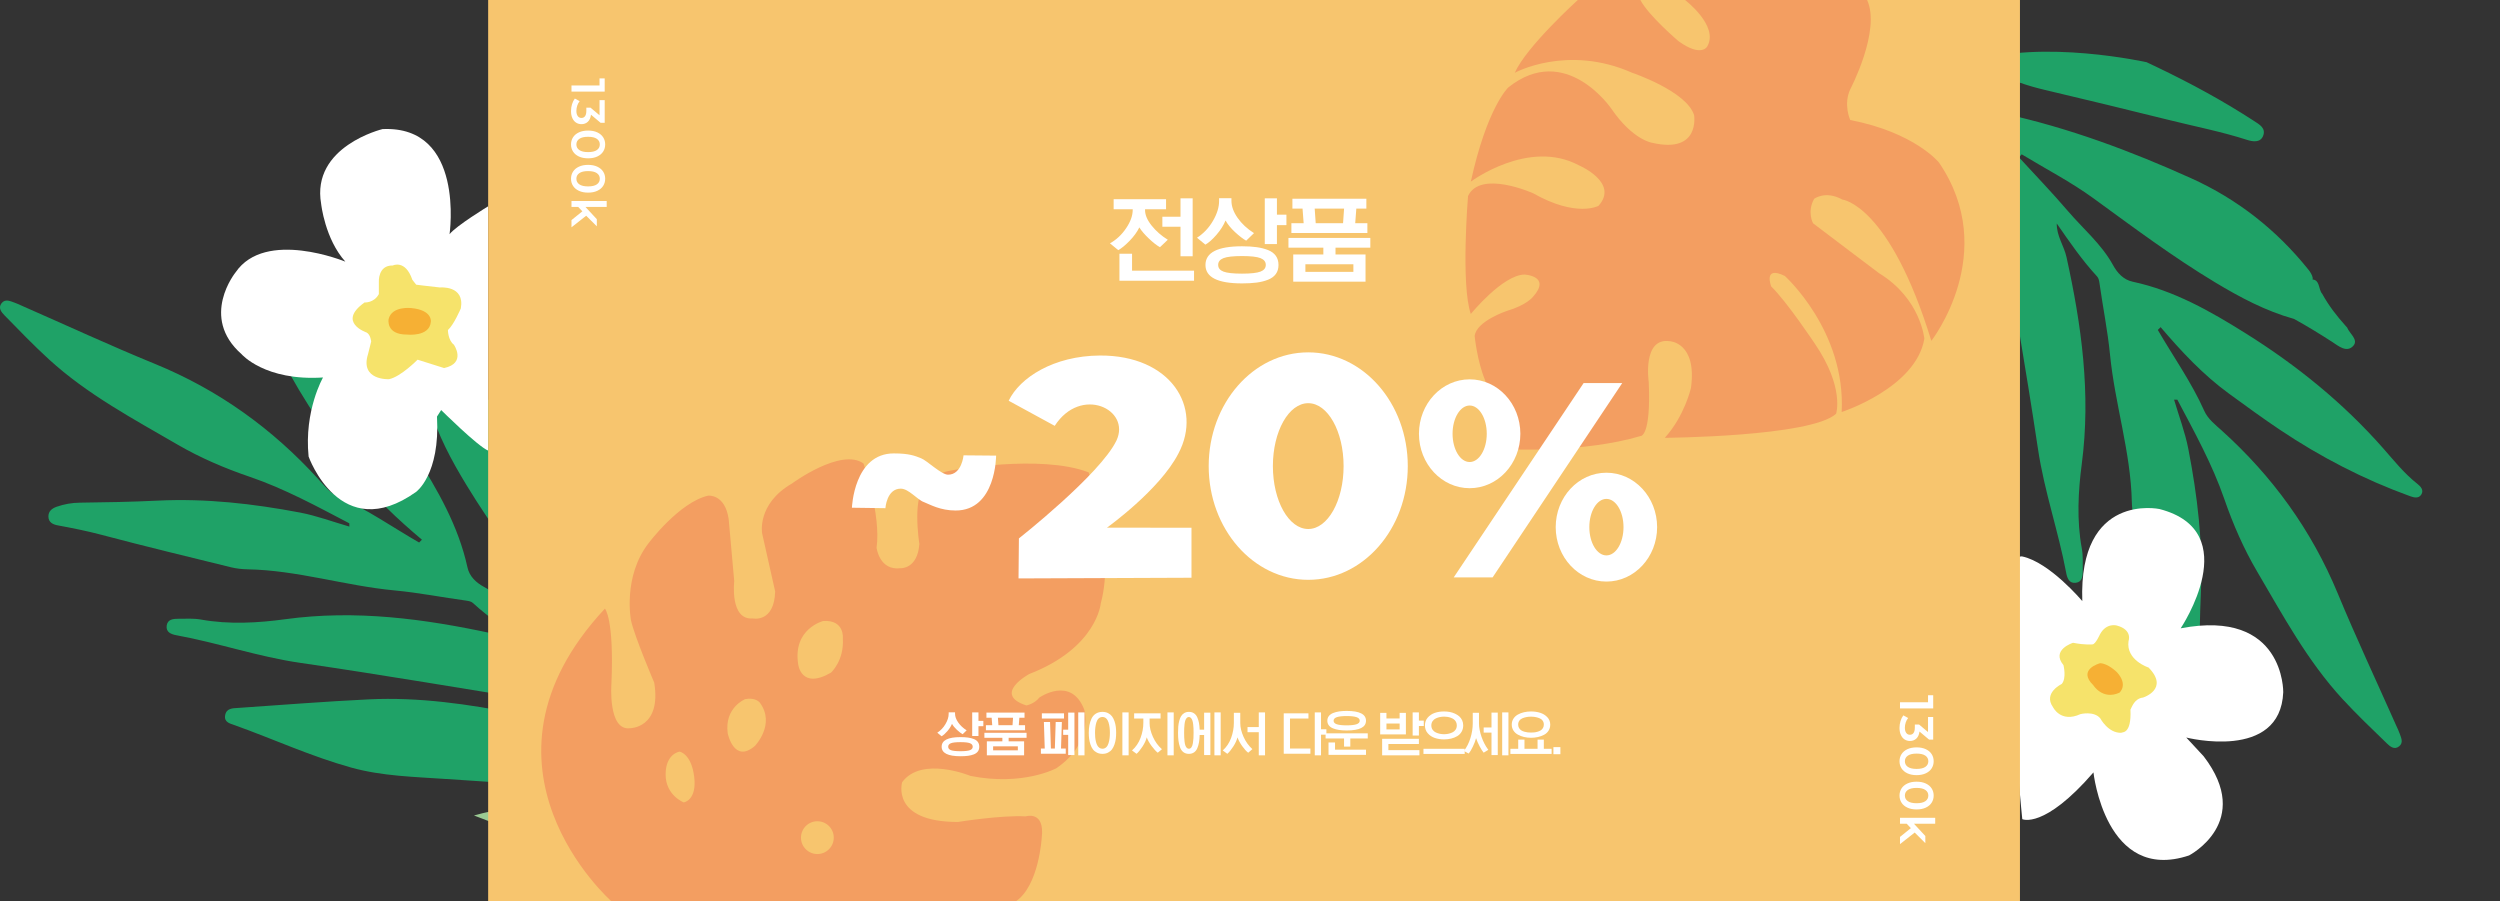 <?xml version="1.0" encoding="utf-8"?>
<!-- Generator: Adobe Illustrator 16.0.0, SVG Export Plug-In . SVG Version: 6.00 Build 0)  -->
<!DOCTYPE svg PUBLIC "-//W3C//DTD SVG 1.1//EN" "http://www.w3.org/Graphics/SVG/1.1/DTD/svg11.dtd">
<svg version="1.1" id="Layer_1" xmlns="http://www.w3.org/2000/svg" xmlns:xlink="http://www.w3.org/1999/xlink" x="0px" y="0px"
	 width="474.95px" height="171.22px" viewBox="0 0 474.95 171.22" enable-background="new 0 0 474.95 171.22" xml:space="preserve">
<rect x="0" y="0" width="474.95" height="171.22" fill="#333333" stroke="none"/>
<path fill="#1FA269" d="M411.323,65.38"/>
<path fill="#1FA267" d="M459.258,91.925c-2.51-1.964-4.449-4.428-6.543-6.804c-7.549-8.564-16.344-15.693-26.039-21.766
	c-6.762-4.234-13.607-8.143-21.51-9.837c-1.752-0.376-2.906-1.653-3.734-3.159c-2.203-3.999-5.703-6.909-8.609-10.31
	c-2.973-3.477-6.156-6.773-9.248-10.148c0.168-0.195,0.338-0.391,0.504-0.586c4.564,2.767,9.344,5.236,13.645,8.366
	c7.559,5.502,15.049,11.111,23.051,15.929c4.723,2.843,9.648,5.483,15.049,6.982l0.002,0.001c2.469,1.357,4.863,2.829,7.234,4.356
	c1.125,0.725,2.762,2.165,4.021,0.75c1.033-1.159-0.707-2.301-1.17-3.468c-0.107-0.115-0.209-0.231-0.311-0.347
	c-1.678-1.868-3.209-3.843-4.42-6.056c-0.408-0.434-0.488-1.193-0.721-1.802c-0.189-0.491-0.477-0.882-1.117-0.925
	c0.012-0.091,0.021-0.182,0.037-0.272c-0.117-0.624-0.451-1.132-0.842-1.621c-6.043-7.549-13.508-13.392-22.26-17.342
	c-11.471-5.18-23.273-9.584-35.609-12.284c-3.193-0.699-5.771-2.097-7.871-4.411c-1.5-1.657-3.146-3.015-5.072-3.916
	c2.096,0.246,4.193,0.358,6.316,0.191c1.084-0.085,2.105-0.451,3.158-0.685l1.533,0.692c1.6,0.912,3.256,1.634,4.951,2.235
	l0.066,0.029l0.01-0.001c1.527,0.538,3.088,0.98,4.674,1.355c7.889,1.869,15.771,3.767,23.637,5.727
	c4.955,1.234,9.973,2.212,14.848,3.783c0.98,0.316,2.504,0.603,3.033-0.776c0.564-1.461-0.676-2.136-1.758-2.839
	c-5.902-3.839-12.076-7.178-18.418-10.215c-0.65-0.312-1.303-0.624-1.959-0.93c0,0-19.914-4.43-32.904-0.093l0.645,0.291
	c-3.563,0.098-7.123,0.205-10.686,0.295v0v0c-0.137-0.015-0.271-0.048-0.402-0.085c-0.033-0.009-0.068-0.01-0.1-0.021
	c-1.236,0.017-2.475,0.111-3.707,0.034c-1.861-0.118-2.113,0.6-1.402,2.172c1.166,2.579,1.979,5.293,2.414,8.083
	c1.834,11.671,2.449,23.456,3.316,35.223c0.447,6.042,0.594,12.173,2.258,18.062c2.137,7.568,5.467,14.712,8.154,22.087
	c0.314,0.869,0.545,2.051,1.871,1.832c1.393-0.232,1.35-1.451,1.414-2.501c0.52-8.263,1.146-16.52,1.504-24.789
	c0.42-9.559-0.996-18.933-2.877-28.303c-1.537-7.642-3.197-15.176-6.631-22.219c0.207-0.206,0.416-0.411,0.619-0.617l0,0l0,0
	c4.443,3.533,7.707,7.73,7.855,13.729c0.027,1.144,0.152,2.294,0.338,3.425c2.58,15.659,5.344,31.29,7.699,46.982
	c1.199,7.978,3.875,15.57,5.35,23.457c0.188,1.005,0.582,2.014,1.818,1.855c1.244-0.162,1.322-1.276,1.316-2.271
	c-0.012-1.412,0.086-2.855-0.17-4.229c-0.994-5.354-0.695-10.869-0.014-16.047c1.764-13.411-0.041-26.365-2.9-39.335
	c-0.477-2.158-1.9-4.028-1.848-6.379c2.42,3.5,4.809,6.975,7.68,10.087c0.27,0.293,0.371,0.798,0.43,1.221
	c0.639,4.54,1.563,9.063,2.006,13.601c0.924,9.393,3.928,18.458,4.145,27.938c0.023,1.053,0.146,2.126,0.402,3.146
	c2.059,8.21,4.082,16.432,6.291,24.603c0.738,2.732,1.295,5.483,1.824,8.253c0.164,0.87,0.527,1.755,1.65,1.781
	c1.057,0.024,1.588-0.7,1.891-1.577c0.49-1.424,0.742-2.885,0.752-4.412c0.035-4.927,0.104-9.873,0.318-14.772
	c0.402-9.159-0.658-18.103-2.389-27.011c-0.617-3.187-1.793-6.264-2.715-9.39c0.207,0,0.412,0,0.619,0
	c3.26,6.158,6.645,12.278,8.926,18.874c1.654,4.78,3.666,9.406,6.197,13.714c4.945,8.415,9.6,17.069,16.285,24.317
	c2.682,2.906,5.549,5.644,8.393,8.393c0.59,0.57,1.42,1.301,2.336,0.563c0.869-0.701,0.383-1.62,0.096-2.443
	c-0.174-0.5-0.412-0.975-0.629-1.459c-3.723-8.379-7.621-16.686-11.131-25.154c-4.992-12.045-12.41-22.268-22.064-30.966
	c-1.211-1.092-2.598-2.155-3.297-3.725c-2.422-5.422-5.855-10.257-8.824-15.359c0.178-0.177,0.357-0.355,0.537-0.533
	c3.945,4.621,8.049,9.035,13.016,12.654c3.201,2.33,6.389,4.665,9.68,6.868c7.727,5.172,15.92,9.414,24.664,12.58
	c0.762,0.275,1.652,0.516,2.162-0.297C460.528,93.114,459.879,92.412,459.258,91.925z"/>
<g>
	<path fill="#1FA267" d="M120.043,151.148c-11.681-1.777-23.467-2.337-35.238-3.149c-6.043-0.418-12.176-0.535-18.072-2.172
		c-7.579-2.102-14.738-5.398-22.126-8.049c-0.87-0.312-2.054-0.535-1.839-1.862c0.223-1.394,1.442-1.354,2.493-1.426
		c8.259-0.56,16.514-1.225,24.78-1.624c9.557-0.463,18.938,0.908,28.317,2.745c7.649,1.499,15.19,3.124,22.251,6.524
		c0.204-0.207,0.408-0.414,0.612-0.621h0.001l0,0c-3.555-4.426-7.767-7.67-13.767-7.79c-1.145-0.023-2.295-0.142-3.427-0.323
		c-15.67-2.505-31.313-5.194-47.018-7.477c-7.983-1.161-15.589-3.799-23.482-5.238c-1.006-0.183-2.017-0.57-1.863-1.809
		c0.154-1.244,1.27-1.328,2.266-1.325c1.411,0.004,2.854-0.101,4.228,0.148c5.36,0.97,10.872,0.644,16.048-0.063
		c13.401-1.827,26.364-0.083,39.348,2.714c2.161,0.465,4.037,1.881,6.389,1.816c-3.51-2.401-6.997-4.775-10.123-7.631
		c-0.295-0.269-0.799-0.367-1.224-0.425c-4.542-0.618-9.07-1.517-13.61-1.94c-9.396-0.877-18.476-3.839-27.958-4.012
		c-1.053-0.02-2.128-0.138-3.147-0.389c-8.22-2.02-16.451-4.004-24.633-6.174c-2.735-0.725-5.487-1.27-8.261-1.784
		c-0.87-0.161-1.758-0.52-1.789-1.644c-0.028-1.055,0.693-1.589,1.569-1.896c1.421-0.497,2.879-0.757,4.408-0.774
		c4.926-0.058,9.872-0.15,14.771-0.389c9.156-0.445,18.104,0.573,27.02,2.261c3.19,0.604,6.273,1.764,9.404,2.671
		c-0.001-0.207-0.002-0.414-0.004-0.621c-6.173-3.229-12.309-6.584-18.916-8.836c-4.788-1.631-9.424-3.62-13.743-6.131
		c-8.438-4.904-17.114-9.519-24.395-16.171c-2.919-2.667-5.669-5.52-8.433-8.351c-0.572-0.586-1.308-1.416-0.572-2.334
		c0.696-0.872,1.617-0.391,2.441-0.107c0.5,0.171,0.979,0.409,1.463,0.623c8.396,3.683,16.721,7.541,25.205,11.01
		c12.07,4.935,22.327,12.306,31.072,21.918c1.097,1.207,2.167,2.586,3.74,3.281c5.433,2.394,10.285,5.804,15.398,8.751
		c0.178-0.181,0.355-0.361,0.532-0.542c-4.64-3.924-9.073-8.006-12.715-12.956c-2.347-3.188-4.696-6.366-6.915-9.646
		c-5.208-7.703-9.489-15.875-12.697-24.604c-0.277-0.759-0.522-1.648,0.288-2.163c0.838-0.533,1.542,0.111,2.033,0.731
		c1.976,2.5,4.448,4.427,6.836,6.511c8.6,7.508,15.77,16.27,21.888,25.936c4.267,6.741,8.207,13.567,9.939,21.462
		c0.383,1.75,1.666,2.9,3.176,3.722c4.01,2.182,6.938,5.667,10.352,8.56c3.49,2.955,6.801,6.123,10.191,9.197
		c0.193-0.168,0.389-0.336,0.584-0.505c-2.789-4.551-5.281-9.319-8.431-13.604c-5.538-7.531-11.183-14.996-16.038-22.977
		c-2.865-4.709-5.529-9.622-7.053-15.014c0-0.001,0-0.001-0.002-0.003c-1.369-2.463-2.852-4.85-4.391-7.213
		c-0.73-1.122-2.177-2.752-0.77-4.019c1.154-1.039,2.304,0.697,3.474,1.155c0.114,0.104,0.231,0.206,0.349,0.31
		c1.875,1.666,3.857,3.189,6.076,4.389c0.436,0.408,1.195,0.484,1.806,0.714c0.491,0.186,0.885,0.472,0.931,1.112
		c0.091-0.011,0.182-0.022,0.271-0.039c0.625,0.115,1.135,0.447,1.623,0.836c7.58,6.006,13.458,13.442,17.449,22.176
		c5.234,11.448,9.695,23.229,12.453,35.551c0.715,3.189,2.125,5.761,4.449,7.849c1.663,1.494,3.028,3.133,3.938,5.054
		c-0.256-2.091-0.378-4.191-0.221-6.314c0.088-1.183,0.511-2.29,0.73-3.446c-2.22-3.416-3.498-7.096-4.424-10.928
		c-1.906-7.88-3.842-15.753-5.839-23.61c-1.257-4.948-2.259-9.962-3.854-14.829c-0.32-0.978-0.613-2.501,0.763-3.038
		c1.458-0.569,2.139,0.666,2.847,1.745c3.868,5.885,7.235,12.043,10.302,18.37c0.314,0.649,0.631,1.301,0.939,1.954
		c0,2.104,0.002,4.206,0.003,6.309v0.002c0.409,12.216-0.038,24.426-0.293,36.636v-0.001v0.002c0.016,0.137,0.05,0.271,0.087,0.402
		c0.01,0.033,0.012,0.067,0.021,0.1c-0.01,1.235-0.099,2.477-0.016,3.705c0.127,1.863-0.59,2.118-2.165,1.415
		C125.553,152.372,122.834,151.573,120.043,151.148z"/>
	<path fill="#9BCB93" d="M119.839,166.416c-0.063,0.001-0.124,0.001-0.188,0.001c-6.902-3.137-14.127-5.445-21.164-8.236
		c-2.803-1.111-5.627-2.171-8.441-3.254c2.229-0.621,4.371-1.149,6.417-0.891c6.989,0.887,14.077-0.254,21.041,1.26
		c4.431,0.965,9.198,0.502,13.163,3.313v0.001c0.002,0.067,0.004,0.135,0.005,0.203c0.065,2.519,0.13,5.037,0.196,7.557
		c-0.156,0.001-0.313,0.002-0.47,0.002C126.878,166.387,123.358,166.401,119.839,166.416z"/>
</g>
<g>
	<path fill="#FFFFFF" d="M384.194,155.623c0,0,4.111,1.988,13.521-8.882c0,0,2.254,21.077,18.16,15.775
		c0,0,12.328-6.363,2.785-18.824l-3.316-3.578c0,0,17.896,4.572,18.426-8.617c0,0,0.266-15.906-19.486-12.129
		c0,0,12.395-18.426-4.043-22.667c0,0-15.375-3.248-14.646,17.497c0,0-6.164-7.356-11.4-8.483
		C378.958,104.588,384.194,155.623,384.194,155.623z"/>
	<path fill="#F6E36B" d="M397.549,122.417c0,0-1.324,0.166-3.713-0.299c0,0-4.24,1.326-1.82,4.242c0,0,0.629,2.494-0.332,3.584
		c0,0-3.578,1.686-1.656,4.403c0,0,1.457,3.049,5.203,1.325c0,0,2.549-0.662,3.775,0.795c0,0,1.494,2.851,4.012,2.752
		c0.031-0.199,1.953,0.463,1.723-4.408c0.299-0.498,0.73-2.088,2.387-2.287c0,0,5.07-1.59,1.061-5.699c0,0-4.34-1.393-3.813-5.038
		c0,0,0.83-2.12-2.219-2.948c0,0-1.99-0.598-3.215,1.689C398.942,120.528,398.114,122.389,397.549,122.417z"/>
	<path fill="#F6B034" d="M398.975,125.997c0,0-4.408,1.159-1.293,4.175c0,0,1.758,2.884,4.971,1.425c0,0,1.723-1.458-0.465-3.877
		C402.188,127.719,400.5,126.029,398.975,125.997z"/>
</g>
<g>
	<path fill="#FFFFFF" d="M92.741,39.192c0,0-6.098,3.712-7.335,5.303c0,0,3.004-20.679-12.725-19.972c0,0-13.61,3.27-11.666,14.228
		c0,0,0.707,6.628,4.595,10.958c0,0-15.2-6.274-20.855,2.033c0,0-6.893,8.483,1.148,15.553c0,0,4.419,5.126,15.466,4.419
		c0,0-3.624,6.274-2.74,15.023c0,0,6.01,16.967,20.414,6.716c0,0,4.596-3.27,3.977-14.316l0.795-1.236c0,0,6.895,6.849,8.927,7.71
		V39.192z"/>
	<path fill="#F6E36B" d="M71.973,55.873v-2.32c0,0-0.198-3.181,2.652-3.115c0,0,2.386-1.193,3.711,2.717l0.729,0.928
		c0,0,1.988,0.266,4.507,0.53c0,0,4.771-0.464,3.977,3.977c0,0-1.324,3.115-2.452,4.109c0,0,0,1.922,1.128,2.784
		c0,0,2.451,3.513-1.857,4.44l-5.037-1.59c0,0-3.182,3.247-5.435,3.711c0,0-5.567,0.266-3.978-4.771l0.598-2.386
		c0,0-0.108-1.326-0.883-1.723c0,0-5.68-1.922-0.377-5.7C69.256,57.463,71.046,57.596,71.973,55.873z"/>
	<path fill="#F6B034" d="M73.829,60.625c0,0-0.582,2.937,3.485,2.937c0,0,4.27,0.494,4.535-2.404c0,0,0.396-2.235-3.713-2.633
		C78.137,58.524,74.426,58.086,73.829,60.625z"/>
</g>
<g>
	<rect x="92.741" fill="#F7C56E" width="291.009" height="171.22"/>
	<path fill="#F39E61" d="M320.122,0c0,0,6.451,4.904,4.24,8.793c0,0-1.061,2.209-5.479-0.973c0,0-5.658-4.805-7.246-7.82h-11.885
		c0,0-9.766,8.837-11.977,13.83c0,0,9.943-5.479,22.316,0c0,0,10.338,3.491,11.752,8.042c0,0,1.238,7.379-7.953,5.258
		c0,0-3.666-0.486-7.777-6.496c0,0-8.66-12.725-19.572-4.021c0,0-4.023,3.756-7.115,17.895c0,0,11.002-8.219,20.545-3.093
		c0,0,7.689,3.27,3.713,7.688c0,0-4.152,2.298-12.416-2.386c0,0-10.031-4.507-12.371,0.53c0,0-1.395,16.834,0.529,22.402
		c0,0,6.031-7.423,10.205-7.489c0,0,5.17,0.265,1.594,4.242c0,0-1.129,1.524-4.906,2.652c0,0-5.834,1.922-6.164,4.771
		c0,0,0.465,4.772,1.988,8.417c0,0,2.584,9.412,4.971,13.124c0,0,13.787,0.662,24.523-2.52c0,0,2.055,0.331,1.59-10.272
		c0,0-1.258-8.484,3.979-7.755c0,0,5.234,0.199,4.043,8.882c0,0-1.195,5.301-4.971,9.477c0,0,27.77-0.198,32.543-4.572
		c0,0,1.656-4.971-4.043-13.322c0,0-5.238-7.888-8.287-10.87c0,0-1.59-4.043,2.586-1.988c0,0,11.598,10.406,10.805,25.849
		c0,0,14.117-4.572,15.705-13.918c0,0-0.662-7.622-8.613-12.46c0,0-11.334-8.55-12.529-9.478c0,0-1.191-2.121,0.199-4.639
		c0,0,2.123-1.657,5.369,0.133c0,0,8.947,0.927,16.9,26.843c0,0,13.125-16.769,1.459-33.869c0,0-4.563-5.7-16.863-8.086
		c0,0-1.354-2.916,0-5.833c0,0,5.861-11.135,3.209-16.967H320.122z"/>
	<path fill="#F39E61" d="M195.518,128.058c12.9-4.985,13.608-13.44,13.608-13.44c2.827-10.295-2.297-24.876-2.297-24.876
		c-9.191-3.536-26.159-0.354-26.159-0.354c-3.357,0.531-4.417,2.652-4.417,2.652c-3.182,1.413-1.592,11.311-1.592,11.311
		c-0.353,4.773-3.535,4.596-3.535,4.596c-4.064,0.53-4.595-3.889-4.595-3.889c0.884-6.186-2.475-15.994-2.475-15.994
		c-4.242-3.094-13.609,3.799-13.609,3.799c-6.717,3.889-5.656,9.479-5.656,9.479l2.475,11.023c-0.177,6.01-4.242,5.127-4.242,5.127
		c-4.418,0.353-3.534-7.07-3.534-7.07l-1.061-11.842c-0.707-4.772-3.889-4.418-3.889-4.418c-5.479,1.236-11.311,9.014-11.311,9.014
		c-4.95,6.362-3.359,14.669-3.359,14.669c0.708,3.182,4.42,11.843,4.42,11.843c1.413,8.66-4.597,8.66-4.597,8.66
		c-4.242,0.53-3.534-8.484-3.534-8.484c0.53-12.371-1.237-14.241-1.237-14.241c-27.926,29.944,1.237,55.6,1.237,55.6h76.839
		c4.374-2.96,4.904-12.019,4.904-12.019c0.663-5.303-3.049-4.109-3.049-4.109c-4.639-0.266-12.857,1.061-12.857,1.061
		c-12.858,0-10.604-7.557-10.604-7.557c3.71-5.036,12.989-1.191,12.989-1.191c9.942,1.987,16.306-1.459,16.306-1.459
		c7.158-4.904,5.302-11.135,5.302-11.135c-2.519-6.496-8.527-2.298-8.527-2.298c-0.972,1.237-2.475,1.503-2.475,1.503
		C188.447,131.895,195.518,128.058,195.518,128.058z M129.9,152.442c0,0-3.446-1.326-3.446-5.303s2.651-4.346,2.651-4.346
		s2.253,0.369,2.783,4.824C132.418,152.073,129.9,152.442,129.9,152.442z M143.422,141.704c-3.978,3.447-5.17-2.386-5.17-2.386
		c-0.663-4.905,3.313-6.495,3.313-6.495c1.988-0.397,2.784,0.662,2.784,0.662C147.398,137.594,143.422,141.704,143.422,141.704z
		 M155.285,162.25c-1.72,0-3.115-1.395-3.115-3.115s1.396-3.115,3.115-3.115c1.721,0,3.115,1.395,3.115,3.115
		S157.006,162.25,155.285,162.25z M157.87,127.786c-5.7,3.313-6.229-1.591-6.229-1.591c-1.061-6.761,4.76-8.219,4.76-8.219
		c4.098-0.265,3.723,3.313,3.723,3.313C160.389,125.532,157.87,127.786,157.87,127.786z"/>
	<g>
		<path fill="#FFFFFF" d="M183.644,138.749l-0.766,0.739c-0.318-0.181-0.681-0.459-1.086-0.834
			c-0.406-0.375-0.717-0.756-0.933-1.141c-0.192,0.469-0.485,0.932-0.879,1.389s-0.759,0.781-1.095,0.973l-0.82-0.676
			c0.637-0.408,1.157-0.957,1.56-1.645c0.402-0.688,0.604-1.339,0.604-1.951v-0.271h1.208v0.253c0,0.541,0.202,1.099,0.604,1.672
			C182.442,137.831,182.977,138.328,183.644,138.749z M186.042,141.867c0,0.35-0.087,0.644-0.262,0.884s-0.428,0.427-0.761,0.56
			c-0.334,0.131-0.705,0.225-1.113,0.279c-0.409,0.054-0.887,0.08-1.434,0.08c-2.386,0-3.578-0.601-3.578-1.803
			c0-1.219,1.192-1.829,3.578-1.829c0.541,0,1.017,0.028,1.429,0.085c0.412,0.058,0.784,0.152,1.118,0.284
			c0.333,0.132,0.587,0.32,0.761,0.563C185.954,141.214,186.042,141.513,186.042,141.867z M184.275,142.516
			c0.348-0.132,0.522-0.352,0.522-0.657c0-0.307-0.174-0.527-0.522-0.663c-0.349-0.136-0.95-0.203-1.803-0.203
			c-0.859,0-1.463,0.067-1.812,0.203c-0.349,0.136-0.523,0.356-0.523,0.663c0,0.306,0.174,0.525,0.523,0.657
			c0.348,0.132,0.952,0.198,1.812,0.198C183.325,142.714,183.926,142.648,184.275,142.516z M185.888,135.341v1.604h0.928v1.019
			h-0.928v1.856h-1.19v-4.479H185.888z"/>
		<path fill="#FFFFFF" d="M195.028,139.217v0.955h-3.407v0.667h2.938v2.659h-7.076v-2.659h2.948v-0.667h-3.417v-0.955H195.028z
			 M194.74,137.775v0.965h-7.437v-0.965h1.199l-0.108-1.424h-0.992v-0.965h7.238v0.965h-0.982l-0.108,1.424H194.74z
			 M188.673,141.794v0.749h4.696v-0.749H188.673z M189.584,136.351l0.099,1.424h2.677l0.099-1.424H189.584z"/>
		<path fill="#FFFFFF" d="M199.49,137.162l0.162,5.049h0.748l0.162-5.049h1.172l-0.162,5.049h0.901v0.982h-4.723v-0.982h0.73
			l-0.162-5.049H199.49z M202.14,135.521v0.982h-4.209v-0.982H202.14z M204.123,135.386v8.067h-1.19v-3.84h-0.955v-0.991h0.955
			v-3.236H204.123z M206.034,135.341v8.157h-1.19v-8.157H206.034z"/>
		<path fill="#FFFFFF" d="M209.45,135.242c0.396,0,0.75,0.078,1.059,0.234s0.559,0.361,0.748,0.613s0.346,0.556,0.469,0.91
			c0.123,0.355,0.208,0.711,0.252,1.068s0.067,0.74,0.067,1.149c0,0.402-0.022,0.784-0.067,1.145s-0.129,0.72-0.252,1.077
			s-0.279,0.664-0.469,0.92c-0.189,0.255-0.438,0.463-0.748,0.621c-0.31,0.16-0.663,0.239-1.059,0.239
			c-0.397,0-0.75-0.078-1.059-0.234c-0.31-0.156-0.561-0.36-0.753-0.612c-0.192-0.253-0.349-0.559-0.469-0.916
			s-0.204-0.717-0.252-1.081c-0.048-0.364-0.072-0.749-0.072-1.158c0-0.517,0.041-0.996,0.122-1.438
			c0.081-0.441,0.215-0.86,0.401-1.257c0.187-0.396,0.457-0.709,0.812-0.938C208.534,135.356,208.957,135.242,209.45,135.242z
			 M209.441,136.215c-0.282,0-0.521,0.092-0.716,0.274c-0.195,0.184-0.34,0.434-0.433,0.749c-0.093,0.315-0.16,0.632-0.199,0.95
			c-0.039,0.319-0.059,0.662-0.059,1.028c0,0.294,0.011,0.569,0.032,0.825c0.021,0.255,0.063,0.521,0.126,0.802
			c0.063,0.279,0.145,0.519,0.244,0.716c0.099,0.199,0.234,0.363,0.406,0.492c0.171,0.129,0.371,0.193,0.599,0.193
			c0.283,0,0.521-0.094,0.717-0.279s0.341-0.438,0.437-0.752c0.096-0.316,0.164-0.635,0.203-0.956
			c0.039-0.321,0.059-0.669,0.059-1.041c0-0.366-0.02-0.709-0.059-1.028c-0.04-0.318-0.107-0.635-0.203-0.95
			s-0.243-0.565-0.441-0.749C209.955,136.307,209.717,136.215,209.441,136.215z M214.417,135.341v8.157h-1.189v-8.157H214.417z"/>
		<path fill="#FFFFFF" d="M220.745,142.335l-0.793,0.668c-0.355-0.277-0.747-0.705-1.176-1.285c-0.43-0.58-0.735-1.128-0.915-1.645
			c-0.126,0.535-0.394,1.117-0.802,1.748s-0.788,1.094-1.136,1.389l-0.865-0.641c0.727-0.637,1.268-1.432,1.623-2.384
			c0.354-0.952,0.532-1.903,0.532-2.853v-0.83h-1.749v-0.982h5.021v0.982h-2.082v0.884c0,0.8,0.21,1.666,0.631,2.601
			C219.453,140.922,220.023,141.705,220.745,142.335z M222.98,135.341v8.157h-1.189v-8.157H222.98z"/>
		<path fill="#FFFFFF" d="M229.948,135.386v8.067h-1.19v-3.813h-0.847c-0.012,0.506-0.051,0.955-0.117,1.348
			c-0.066,0.395-0.171,0.768-0.315,1.123c-0.145,0.354-0.353,0.627-0.626,0.82c-0.273,0.191-0.603,0.288-0.987,0.288
			c-0.415,0-0.765-0.11-1.05-0.329c-0.286-0.219-0.499-0.53-0.64-0.933c-0.141-0.403-0.239-0.82-0.293-1.253
			s-0.081-0.929-0.081-1.487c0-0.438,0.015-0.835,0.045-1.19c0.03-0.354,0.09-0.71,0.18-1.068c0.09-0.357,0.209-0.657,0.356-0.9
			c0.147-0.244,0.347-0.44,0.599-0.591c0.252-0.149,0.547-0.226,0.883-0.226c0.379,0,0.702,0.09,0.969,0.271
			c0.267,0.181,0.475,0.437,0.622,0.767c0.147,0.33,0.255,0.682,0.324,1.055c0.069,0.373,0.113,0.802,0.131,1.289h0.847v-3.236
			H229.948z M226.27,136.414c-0.114-0.132-0.252-0.198-0.415-0.198s-0.301,0.066-0.415,0.198c-0.114,0.133-0.202,0.29-0.262,0.474
			c-0.06,0.183-0.106,0.423-0.14,0.721s-0.054,0.561-0.063,0.789s-0.014,0.501-0.014,0.82c0,0.324,0.005,0.603,0.014,0.833
			c0.009,0.232,0.03,0.496,0.063,0.794s0.08,0.54,0.14,0.726s0.147,0.346,0.262,0.478c0.114,0.132,0.252,0.198,0.415,0.198
			c0.198,0,0.362-0.09,0.491-0.27c0.129-0.182,0.221-0.438,0.275-0.771s0.09-0.646,0.108-0.938c0.018-0.291,0.027-0.641,0.027-1.05
			c0-0.313-0.004-0.586-0.014-0.82c-0.009-0.234-0.03-0.497-0.063-0.789c-0.033-0.291-0.081-0.53-0.144-0.716
			C226.473,136.706,226.384,136.546,226.27,136.414z M231.904,135.341v8.157h-1.19v-8.157H231.904z"/>
		<path fill="#FFFFFF" d="M237.925,142.318l-0.793,0.686c-0.355-0.271-0.736-0.693-1.146-1.268
			c-0.408-0.573-0.706-1.125-0.892-1.653c-0.127,0.534-0.393,1.116-0.798,1.744c-0.406,0.628-0.783,1.089-1.132,1.384l-0.865-0.641
			c0.715-0.637,1.245-1.432,1.591-2.384s0.519-1.903,0.519-2.853v-1.911h1.217v1.965c0,0.794,0.206,1.654,0.617,2.583
			C236.655,140.898,237.216,141.681,237.925,142.318z M240.331,135.341v8.157h-1.189v-4.39h-2.137v-0.982h2.137v-2.785H240.331z"/>
		<path fill="#FFFFFF" d="M243.883,143.193v-7.672h4.696v0.982h-3.506v5.707h3.876v0.982H243.883z M250.968,135.341v3.209h1.019
			v1.019h-1.019v3.93h-1.189v-8.157H250.968z"/>
		<path fill="#FFFFFF" d="M256.53,141.84h-1.189v-1.542h-3.507v-0.982h8.013v0.982h-3.316V141.84z M259.512,136.927
			c0,1.232-1.223,1.848-3.668,1.848c-0.529,0-1.006-0.031-1.434-0.094c-0.426-0.063-0.813-0.164-1.158-0.303
			c-0.346-0.138-0.613-0.33-0.803-0.576c-0.188-0.246-0.283-0.538-0.283-0.875c0-0.342,0.095-0.637,0.283-0.883
			c0.189-0.246,0.457-0.44,0.803-0.582c0.345-0.141,0.732-0.243,1.158-0.307c0.428-0.063,0.904-0.094,1.434-0.094
			C258.29,135.062,259.512,135.683,259.512,136.927z M252.392,143.409v-2.353h1.236v1.37h5.885v0.982H252.392z M257.702,137.595
			c0.414-0.139,0.621-0.364,0.621-0.677s-0.207-0.538-0.621-0.676s-1.033-0.208-1.857-0.208c-0.822,0-1.443,0.07-1.861,0.208
			s-0.626,0.363-0.626,0.676c0,0.319,0.207,0.546,0.623,0.681c0.414,0.135,1.035,0.203,1.865,0.203
			C256.668,137.802,257.288,137.733,257.702,137.595z"/>
		<path fill="#FFFFFF" d="M267.092,135.431v4.092h-4.885v-4.092h1.189v1.064h2.506v-1.064H267.092z M262.577,143.499v-3.137h6.986
			v0.982h-5.797v1.172h5.896v0.982H262.577z M263.397,138.568h2.506v-1.117h-2.506V138.568z M269.563,135.341v1.559h0.928v1.02
			h-0.928v1.812h-1.189v-4.39H269.563z"/>
		<path fill="#FFFFFF" d="M278.262,142.255v0.982h-7.834v-0.982H278.262z M277.981,137.811c0,0.45-0.102,0.852-0.305,1.203
			c-0.205,0.352-0.482,0.632-0.83,0.839s-0.732,0.361-1.154,0.464c-0.42,0.103-0.867,0.153-1.342,0.153
			c-0.645,0-1.234-0.092-1.771-0.275c-0.539-0.184-0.984-0.48-1.34-0.893c-0.354-0.411-0.531-0.908-0.531-1.491
			c0-0.577,0.178-1.071,0.531-1.483c0.355-0.411,0.801-0.709,1.334-0.893c0.535-0.183,1.127-0.274,1.777-0.274
			c0.371,0,0.73,0.033,1.076,0.099c0.346,0.066,0.674,0.172,0.986,0.316s0.586,0.316,0.816,0.518
			c0.232,0.202,0.414,0.451,0.551,0.748C277.915,137.139,277.981,137.462,277.981,137.811z M276.764,137.811
			c0-0.253-0.053-0.479-0.162-0.681c-0.107-0.201-0.246-0.361-0.414-0.482c-0.168-0.12-0.363-0.219-0.586-0.297
			s-0.436-0.133-0.641-0.162c-0.203-0.031-0.408-0.045-0.611-0.045c-0.26,0-0.518,0.025-0.775,0.076
			c-0.26,0.051-0.518,0.135-0.775,0.252c-0.26,0.117-0.469,0.291-0.631,0.523c-0.162,0.23-0.244,0.503-0.244,0.815
			c0,0.318,0.08,0.593,0.238,0.825c0.16,0.23,0.369,0.405,0.627,0.522s0.518,0.201,0.775,0.253c0.258,0.051,0.52,0.076,0.785,0.076
			c0.258,0,0.516-0.025,0.773-0.076c0.26-0.052,0.518-0.136,0.775-0.253c0.26-0.117,0.469-0.292,0.627-0.522
			C276.686,138.404,276.764,138.129,276.764,137.811z"/>
		<path fill="#FFFFFF" d="M282.75,142.453l-0.883,0.541c-0.229-0.27-0.484-0.672-0.766-1.203c-0.283-0.531-0.508-1.051-0.678-1.555
			c-0.125,0.492-0.332,1.033-0.617,1.623c-0.285,0.588-0.545,1.021-0.779,1.297l-0.928-0.486c0.547-0.691,0.965-1.513,1.258-2.465
			c0.291-0.953,0.436-1.88,0.436-2.781v-2.001h1.182v2.001c0,0.775,0.162,1.63,0.486,2.564S282.215,141.744,282.75,142.453z
			 M284.545,135.386v8.067h-1.191v-4.272h-1.486v-0.982h1.486v-2.813H284.545z M286.573,135.341v8.157h-1.189v-8.157H286.573z"/>
		<path fill="#FFFFFF" d="M294.776,142.255v0.982h-7.834v-0.982h1.488v-1.74h1.189v1.74h2.486v-1.74h1.191v1.74H294.776z
			 M294.514,137.658c0,0.433-0.105,0.816-0.316,1.149s-0.492,0.595-0.848,0.784c-0.354,0.189-0.742,0.332-1.162,0.428
			c-0.42,0.097-0.863,0.145-1.324,0.145c-0.469,0-0.916-0.051-1.34-0.153s-0.811-0.251-1.162-0.446s-0.633-0.457-0.844-0.784
			c-0.209-0.327-0.314-0.701-0.314-1.122c0-0.414,0.104-0.785,0.311-1.113s0.486-0.59,0.838-0.789
			c0.352-0.197,0.74-0.347,1.168-0.445c0.426-0.1,0.875-0.149,1.344-0.149c0.625,0,1.203,0.085,1.738,0.253s0.988,0.447,1.357,0.838
			S294.514,137.111,294.514,137.658z M293.297,137.658c0-0.301-0.08-0.556-0.24-0.766c-0.158-0.211-0.371-0.365-0.639-0.465
			s-0.527-0.17-0.775-0.212c-0.25-0.042-0.51-0.063-0.779-0.063c-0.271,0-0.533,0.021-0.785,0.063s-0.51,0.112-0.775,0.212
			c-0.264,0.1-0.477,0.254-0.641,0.465c-0.162,0.21-0.242,0.465-0.242,0.766c0,0.246,0.055,0.463,0.166,0.648
			c0.111,0.188,0.25,0.334,0.416,0.442c0.164,0.108,0.363,0.195,0.594,0.261c0.232,0.066,0.447,0.11,0.645,0.131
			c0.199,0.021,0.406,0.031,0.623,0.031c0.209,0,0.414-0.01,0.611-0.031c0.199-0.021,0.412-0.064,0.641-0.131
			c0.229-0.065,0.428-0.152,0.596-0.261s0.307-0.255,0.418-0.442C293.241,138.121,293.297,137.904,293.297,137.658z"/>
		<path fill="#FFFFFF" d="M296.442,141.939v1.344h-1.324v-1.344H296.442z"/>
	</g>
	<g>
		<path fill="#FFFFFF" d="M221.857,45.547l-1.487,1.417c-0.595-0.326-1.297-0.875-2.108-1.645c-0.811-0.77-1.415-1.476-1.811-2.117
			c-0.42,0.863-1.038,1.714-1.854,2.554c-0.817,0.84-1.534,1.429-2.152,1.768l-1.575-1.295c1.213-0.676,2.237-1.633,3.071-2.87
			c0.834-1.236,1.251-2.397,1.251-3.482v-0.123h-3.622v-1.907h9.957v1.907h-3.99v0.158c0,0.921,0.417,1.904,1.251,2.948
			S220.645,44.801,221.857,45.547z M212.671,53.334v-5.127h2.397v3.22h11.776v1.907H212.671z M226.582,37.674V48.68h-2.31v-5.599
			h-3.447v-1.907h3.447v-3.5H226.582z"/>
		<path fill="#FFFFFF" d="M238.234,44.288l-1.486,1.435c-0.619-0.35-1.32-0.89-2.109-1.619c-0.787-0.729-1.391-1.467-1.811-2.213
			c-0.373,0.91-0.941,1.808-1.706,2.695c-0.764,0.886-1.473,1.516-2.126,1.89l-1.592-1.313c1.236-0.793,2.246-1.857,3.027-3.193
			c0.782-1.335,1.172-2.598,1.172-3.788v-0.525h2.346v0.49c0,1.05,0.391,2.132,1.172,3.246
			C235.902,42.506,236.939,43.471,238.234,44.288z M242.889,50.342c0,0.677-0.168,1.248-0.506,1.715
			c-0.34,0.466-0.832,0.828-1.479,1.085c-0.648,0.256-1.369,0.438-2.162,0.542s-1.721,0.157-2.781,0.157
			c-4.631,0-6.947-1.167-6.947-3.5c0-2.368,2.315-3.552,6.947-3.552c1.049,0,1.975,0.055,2.773,0.166
			c0.799,0.111,1.521,0.295,2.17,0.551c0.646,0.257,1.139,0.621,1.479,1.094C242.721,49.073,242.889,49.654,242.889,50.342z
			 M239.461,51.602c0.676-0.256,1.014-0.682,1.014-1.277c0-0.595-0.338-1.023-1.014-1.286c-0.678-0.263-1.844-0.394-3.5-0.394
			c-1.668,0-2.842,0.131-3.518,0.394c-0.676,0.262-1.015,0.691-1.015,1.286c0,0.595,0.338,1.021,1.015,1.277
			c0.676,0.257,1.85,0.385,3.518,0.385C237.617,51.987,238.783,51.858,239.461,51.602z M242.592,37.674v3.114h1.803v1.978h-1.803
			v3.604h-2.309v-8.696H242.592z"/>
		<path fill="#FFFFFF" d="M260.334,45.198v1.854h-6.613v1.295h5.703v5.162h-13.736v-5.162h5.722v-1.295h-6.631v-1.854H260.334z
			 M259.774,42.398v1.872h-14.435v-1.872h2.327l-0.21-2.765h-1.925v-1.872h14.051v1.872h-1.908l-0.209,2.765H259.774z
			 M247.999,50.202v1.452h9.117v-1.452H247.999z M249.766,39.633l0.192,2.765h5.197l0.193-2.765H249.766z"/>
	</g>
	<g>
		<path fill="#FFFFFF" d="M189.242,86.56c0,0,0.001,10.428-7.688,10.428c-2.916,0-4.843-1.124-6.009-1.591
			c-1.226-0.408-2.902-2.563-4.419-2.563c-2.683,0-2.916,3.711-2.916,3.711l-6.363-0.088c0,0,0.372-10.317,7.954-10.317
			c2.916,0,4.008,0.45,5.174,0.917c1.107,0.408,3.849,3.126,5.132,3.126c2.624,0,2.948-3.679,2.948-3.679L189.242,86.56z"/>
		<path fill="#FFFFFF" d="M226.359,100.258v9.5L193.5,109.89l0.072-7.601c0,0,15.441-12.175,18.532-18.591
			c2.801-5.949-6.778-10.482-11.727-2.795l-8.749-4.771c2.1-4.375,8.534-8.537,17.32-8.59c13.432-0.081,19.6,9.791,14.934,18.598
			c-3.556,6.94-13.586,14.106-13.586,14.106L226.359,100.258z"/>
	</g>
	<path fill="#FFFFFF" d="M248.539,66.941c-10.443,0-18.911,9.674-18.911,21.607s8.468,21.606,18.911,21.606
		c10.446,0,18.911-9.673,18.911-21.606S258.985,66.941,248.539,66.941z M248.539,100.5c-3.709,0-6.716-5.352-6.716-11.952
		c0-6.602,3.007-11.952,6.716-11.952s6.717,5.351,6.717,11.952C255.256,95.149,252.248,100.5,248.539,100.5z"/>
	<path fill="#FFFFFF" d="M279.206,72.068c-5.32,0-9.633,4.629-9.633,10.338c0,5.711,4.313,10.341,9.633,10.341
		c5.318,0,9.631-4.63,9.631-10.341C288.836,76.697,284.524,72.068,279.206,72.068z M279.206,87.775
		c-1.795,0-3.248-2.403-3.248-5.369c0-2.964,1.453-5.367,3.248-5.367s3.248,2.403,3.248,5.367
		C282.454,85.372,281,87.775,279.206,87.775z"/>
	<path fill="#FFFFFF" d="M305.188,89.807c-5.322,0-9.635,4.629-9.635,10.34s4.313,10.34,9.635,10.34
		c5.318,0,9.631-4.629,9.631-10.34S310.506,89.807,305.188,89.807z M305.188,105.516c-1.795,0-3.248-2.404-3.248-5.369
		s1.453-5.368,3.248-5.368c1.791,0,3.246,2.403,3.246,5.368S306.979,105.516,305.188,105.516z"/>
	<polygon fill="#FFFFFF" points="300.856,72.774 308.192,72.774 283.567,109.692 276.178,109.692 	"/>
	<g>
		<path fill="#FFFFFF" d="M367.27,134.587h-6.309v-1.172h5.326v-1.334h0.982V134.587z"/>
		<path fill="#FFFFFF" d="M364.071,140.311c-0.324,0.306-0.73,0.46-1.217,0.46c-0.367,0-0.701-0.094-1-0.279
			c-0.301-0.188-0.541-0.468-0.717-0.844c-0.178-0.375-0.266-0.834-0.266-1.374c0-0.45,0.064-0.886,0.193-1.303
			s0.307-0.774,0.535-1.068l0.912,0.505c-0.193,0.229-0.346,0.506-0.457,0.834c-0.109,0.327-0.166,0.666-0.166,1.014
			c0,0.415,0.086,0.74,0.258,0.979c0.17,0.237,0.404,0.355,0.697,0.355c0.295,0,0.525-0.112,0.689-0.338
			c0.166-0.225,0.248-0.569,0.248-1.031v-0.578h0.803l1.703,1.434v-2.866h0.982v4.3h-0.783l-1.82-1.533
			C364.594,139.56,364.395,140.004,364.071,140.311z"/>
		<path fill="#FFFFFF" d="M361.254,143.267c0.254-0.396,0.627-0.709,1.117-0.938s1.07-0.342,1.744-0.342s1.254,0.113,1.744,0.342
			s0.863,0.541,1.117,0.938c0.256,0.396,0.383,0.848,0.383,1.353s-0.127,0.956-0.383,1.356c-0.254,0.399-0.627,0.713-1.117,0.941
			s-1.07,0.344-1.744,0.344s-1.254-0.115-1.744-0.344s-0.863-0.542-1.117-0.941c-0.256-0.4-0.383-0.852-0.383-1.356
			S360.999,143.664,361.254,143.267z M362.448,145.687c0.373,0.262,0.93,0.393,1.668,0.393s1.295-0.131,1.668-0.393
			c0.373-0.261,0.559-0.617,0.559-1.067c0-0.444-0.186-0.798-0.559-1.06s-0.93-0.392-1.668-0.392s-1.295,0.13-1.668,0.392
			s-0.559,0.615-0.559,1.06C361.889,145.07,362.075,145.426,362.448,145.687z"/>
		<path fill="#FFFFFF" d="M361.254,149.785c0.254-0.396,0.627-0.709,1.117-0.938s1.07-0.343,1.744-0.343s1.254,0.114,1.744,0.343
			s0.863,0.541,1.117,0.938c0.256,0.396,0.383,0.848,0.383,1.352c0,0.506-0.127,0.957-0.383,1.357
			c-0.254,0.398-0.627,0.713-1.117,0.941s-1.07,0.343-1.744,0.343s-1.254-0.114-1.744-0.343s-0.863-0.543-1.117-0.941
			c-0.256-0.4-0.383-0.852-0.383-1.357C360.872,150.632,360.999,150.181,361.254,149.785z M362.448,152.205
			c0.373,0.262,0.93,0.393,1.668,0.393s1.295-0.131,1.668-0.393s0.559-0.617,0.559-1.068c0-0.444-0.186-0.797-0.559-1.059
			s-0.93-0.393-1.668-0.393s-1.295,0.131-1.668,0.393s-0.559,0.614-0.559,1.059C361.889,151.587,362.075,151.943,362.448,152.205z"
			/>
		<path fill="#FFFFFF" d="M363.026,157.33l-0.795-0.839h-1.27v-1.126h6.688v1.126h-4.037l2.162,2.335v1.352l-2.02-2.01l-2.793,2.199
			v-1.37L363.026,157.33z"/>
	</g>
	<g>
		<path fill="#FFFFFF" d="M114.881,17.405h-6.31v-1.172h5.327v-1.334h0.982V17.405z"/>
		<path fill="#FFFFFF" d="M111.682,23.129c-0.325,0.306-0.73,0.459-1.217,0.459c-0.367,0-0.7-0.093-1-0.279
			c-0.301-0.187-0.54-0.467-0.717-0.843s-0.266-0.834-0.266-1.375c0-0.451,0.065-0.885,0.194-1.303
			c0.129-0.417,0.308-0.774,0.537-1.068l0.91,0.505c-0.192,0.229-0.344,0.506-0.455,0.834c-0.111,0.327-0.167,0.666-0.167,1.014
			c0,0.415,0.086,0.74,0.257,0.978c0.171,0.237,0.404,0.356,0.698,0.356s0.524-0.113,0.689-0.338
			c0.166-0.226,0.248-0.57,0.248-1.032V20.46h0.802l1.704,1.434v-2.867h0.982v4.3h-0.784l-1.821-1.533
			C112.205,22.377,112.006,22.822,111.682,23.129z"/>
		<path fill="#FFFFFF" d="M108.865,26.085c0.255-0.397,0.628-0.709,1.118-0.938c0.49-0.229,1.071-0.343,1.744-0.343
			s1.254,0.114,1.744,0.343c0.49,0.228,0.862,0.541,1.118,0.938c0.255,0.396,0.383,0.847,0.383,1.352s-0.128,0.957-0.383,1.356
			c-0.255,0.399-0.628,0.713-1.118,0.942s-1.071,0.343-1.744,0.343s-1.254-0.114-1.744-0.343s-0.862-0.542-1.118-0.942
			c-0.255-0.4-0.383-0.852-0.383-1.356S108.609,26.482,108.865,26.085z M110.059,28.505c0.373,0.262,0.928,0.392,1.667,0.392
			s1.295-0.13,1.667-0.392c0.373-0.261,0.559-0.617,0.559-1.068c0-0.445-0.187-0.798-0.559-1.059
			c-0.373-0.262-0.928-0.392-1.667-0.392s-1.295,0.13-1.667,0.392c-0.373,0.261-0.559,0.614-0.559,1.059
			C109.5,27.888,109.687,28.244,110.059,28.505z"/>
		<path fill="#FFFFFF" d="M108.865,32.603c0.255-0.397,0.628-0.709,1.118-0.938c0.49-0.229,1.071-0.343,1.744-0.343
			s1.254,0.114,1.744,0.343c0.49,0.228,0.862,0.541,1.118,0.938c0.255,0.396,0.383,0.847,0.383,1.352s-0.128,0.957-0.383,1.356
			c-0.255,0.399-0.628,0.713-1.118,0.942s-1.071,0.343-1.744,0.343s-1.254-0.114-1.744-0.343s-0.862-0.542-1.118-0.942
			c-0.255-0.4-0.383-0.852-0.383-1.356S108.609,32.999,108.865,32.603z M110.059,35.022c0.373,0.262,0.928,0.392,1.667,0.392
			s1.295-0.13,1.667-0.392c0.373-0.261,0.559-0.617,0.559-1.068c0-0.445-0.187-0.798-0.559-1.059
			c-0.373-0.262-0.928-0.392-1.667-0.392s-1.295,0.13-1.667,0.392c-0.373,0.261-0.559,0.614-0.559,1.059
			C109.5,34.405,109.687,34.761,110.059,35.022z"/>
		<path fill="#FFFFFF" d="M110.636,40.147l-0.793-0.838h-1.271v-1.126h6.688v1.126h-4.039l2.164,2.335v1.352l-2.019-2.01
			l-2.794,2.199v-1.37L110.636,40.147z"/>
	</g>
</g>
</svg>
